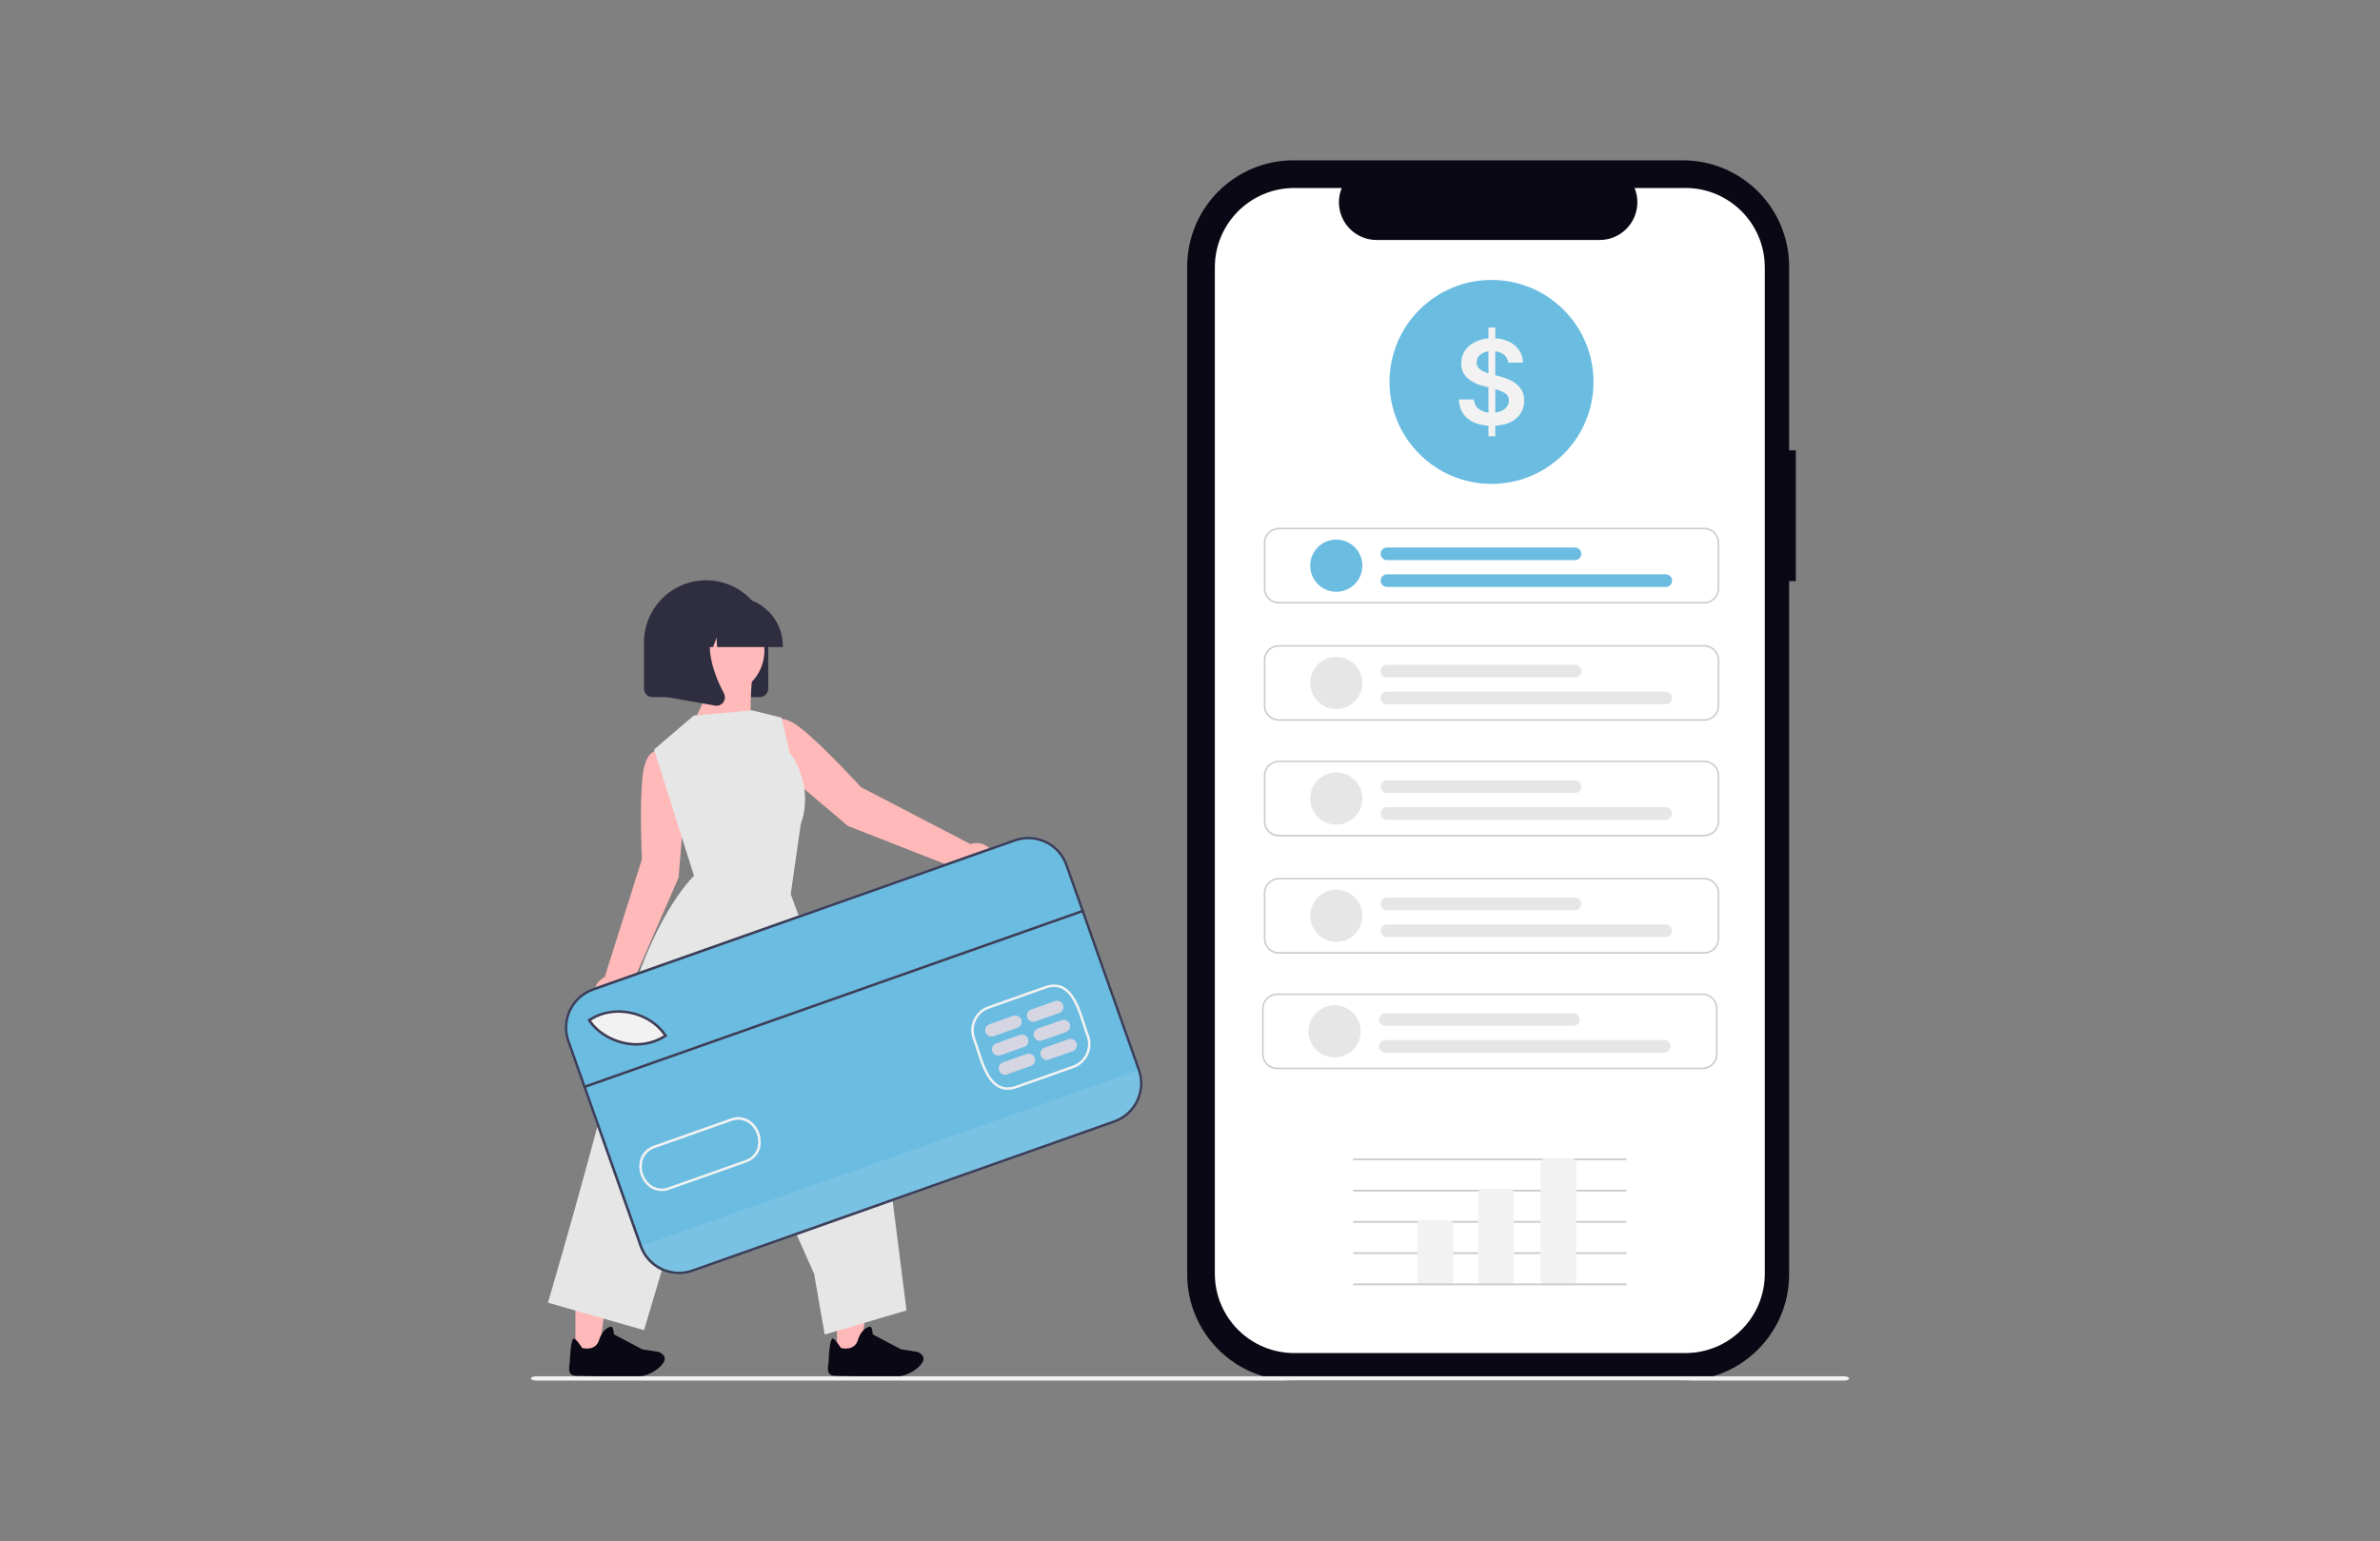 <?xml version="1.0" encoding="UTF-8"?>
<svg id="Layer_1" data-name="Layer 1" xmlns="http://www.w3.org/2000/svg" width="926.62" height="600.08" viewBox="0 0 926.62 600.08">
  <rect x="0" y="0" width="926.62" height="600.08" fill="#808080" stroke="none"/>
  <path d="M377.85,328.7l-42.67-22.19s-14.33-15.78-23.33-22.91c-9-7.12-11.77-1.89-11.77-1.89l-3.79,6.31,9.14,12.71,24.69,20.91,44.12,17.28c2.01,3.3,6.32,4.34,9.62,2.33,3.3-2.01,4.34-6.32,2.33-9.62-1.73-2.84-5.22-4.07-8.35-2.93h0Z" style="fill: #ffb9b9;"/>
  <path d="M266.86,309.51l-2.53-15.46-7.13-1.78s-5.66-1.74-6.98,9.66c-1.32,11.4-.3,32.69-.3,32.69l-14.48,45.86c-3.51,1.63-5.03,5.8-3.4,9.32,1.63,3.51,5.8,5.03,9.32,3.4,3.04-1.41,4.65-4.77,3.85-8.02l18.98-43.42,2.67-32.25Z" style="fill: #ffb9b9;"/>
  <path d="M325.86,526.4h9.33l4.44-36h-13.78v36Z" style="fill: #ffb9b9;"/>
  <path d="M224.05,526.4h9.33l4.44-36h-13.78v36Z" style="fill: #ffb9b9;"/>
  <path d="M295.85,271.45h-41.86c-1.79,0-3.25-1.45-3.25-3.25v-18.05c0-13.35,10.81-24.18,24.16-24.19,13.35,0,24.18,10.81,24.19,24.16v18.07c0,1.79-1.45,3.25-3.25,3.25Z" style="fill: #2f2e41;"/>
  <path d="M293,262.13s-2.19,19.98.89,24.71c1.85,2.89,2.65,6.33,2.27,9.74l-15.14,4.49-18.52-8.49s16.05-21.85,12.3-28.53c-3.75-6.69,18.2-1.91,18.2-1.91Z" style="fill: #ffb9b9;"/>
  <path d="M270.13,278.63l-15.48,13.22,12.7,40.21,2.87,8.98s-17.51,16.14-28.34,61.23c-10.83,45.09-28.55,105-28.55,105l37.41,10.71,30.43-101.99,35.79,80.02,4.13,23.67,31.85-9.39-7.51-59.36-37.57-102.74,3.9-27.24s5.86-13.59-4.32-27.99l-3.2-13.52-11.44-2.82-22.68,2.03Z" style="fill: #e6e6e6;"/>
  <circle cx="279.89" cy="253.3" r="17.73" style="fill: #ffb9b9;"/>
  <path d="M304.82,251.96h-25.6l-.26-3.67-1.31,3.67h-3.94l-.52-7.28-2.6,7.28h-7.63v-.36c.01-10.56,8.57-19.11,19.12-19.12h3.61c10.56.01,19.11,8.57,19.12,19.12v.36Z" style="fill: #2f2e41;"/>
  <path d="M279.01,274.82c-.19,0-.39-.02-.58-.05l-18.74-3.31v-30.98h20.63l-.51.6c-7.11,8.29-1.75,21.73,2.07,29,.57,1.09.47,2.41-.26,3.4-.61.84-1.58,1.34-2.62,1.34h0Z" style="fill: #2f2e41;"/>
  <path d="M434.01,437.2l-164.26,58.07c-8.46,2.98-17.73-1.45-20.72-9.9l-28.22-79.81c-2.98-8.46,1.45-17.73,9.9-20.72l164.26-58.07c8.46-2.98,17.73,1.45,20.72,9.9l28.22,79.81c2.98,8.46-1.45,17.73-9.9,20.72h0Z" style="fill: #6bbce1;"/>
  <path d="M443.91,416.48l.15.42c2.85,8.08-1.38,16.94-9.46,19.79l-165.08,58.37c-8.07,2.85-16.93-1.38-19.79-9.45l-.15-.42,194.33-68.71Z" style="fill: #f2f2f2; isolation: isolate; opacity: .1;"/>
  <path d="M259.5,403.38c-10.89,7.16-24.84,1.77-29.72-6.08l.78-.44c9.27-5.78,23.03-2.56,28.94,6.52Z" style="fill: #f2f2f2;"/>
  <path d="M395.94,423.7c-2.67.94-5.06.9-7.13-.13-4.67-2.32-6.87-9.21-8.63-14.74-.51-1.61-1-3.13-1.49-4.37v-.02c-1.79-5.13.89-10.74,6-12.58l22.09-7.81c2.66-.94,5.06-.9,7.12.13,4.67,2.32,6.87,9.2,8.63,14.74.51,1.61,1,3.14,1.49,4.38,1.8,5.14-.88,10.76-6,12.6l-22.09,7.81ZM379.6,404.11c.5,1.27.99,2.81,1.51,4.43,1.71,5.36,3.83,12.02,8.13,14.16,1.85.92,3.93.94,6.37.08l22.09-7.81c4.6-1.66,7.02-6.71,5.41-11.33-.5-1.26-.99-2.8-1.51-4.43-1.71-5.35-3.83-12.02-8.13-14.15-1.84-.92-3.92-.94-6.36-.08l-22.09,7.81c-4.6,1.66-7.01,6.7-5.41,11.32h0Z" style="fill: #f2f2f2;"/>
  <path d="M254.92,405.96c-3.88,1.35-8.06,1.58-12.07.66-5.85-1.28-11.16-4.78-13.86-9.12l-.27-.44,1.21-.69c9.41-5.86,23.52-2.68,29.61,6.67l.27.41-.41.27c-1.4.92-2.9,1.67-4.48,2.23ZM230.11,397.41c2.64,3.92,7.55,7.06,12.95,8.24,5.25,1.23,10.78.34,15.38-2.48-5.96-8.62-19.15-11.48-27.99-5.96l-.34.2Z" style="fill: #3f3d56;"/>
  <path d="M260.69,463.24c-2.81,1.11-6.01.58-8.31-1.38-2.69-2.35-3.95-5.93-3.34-9.45.57-3.03,2.79-5.49,5.76-6.36l29.44-10.41c2.85-1.18,6.12-.67,8.47,1.33,2.68,2.35,3.95,5.93,3.34,9.45-.58,3.04-2.63,5.28-5.76,6.35l-29.44,10.41-.15.06ZM254.98,447.04c-2.56.79-4.47,2.93-4.97,5.56-.55,3.17.59,6.39,3.01,8.51,2.08,1.76,4.98,2.21,7.49,1.15l29.45-10.41c2.62-.76,4.6-2.92,5.11-5.6.55-3.17-.59-6.39-3.01-8.51-2.08-1.76-4.98-2.21-7.5-1.15l-29.45,10.41-.14.05h0Z" style="fill: #f2f2f2;"/>
  <path d="M396.14,400.22l-9.28,3.28c-1.28.45-2.69-.22-3.14-1.5-.45-1.28.22-2.69,1.5-3.14l9.28-3.28c1.28-.45,2.69.22,3.14,1.5.45,1.28-.22,2.69-1.5,3.14h0Z" style="fill: #d6d6e3;"/>
  <path d="M398.76,407.65l-9.28,3.28c-1.28.45-2.69-.22-3.14-1.5-.45-1.28.22-2.69,1.5-3.14h0l9.28-3.28c1.28-.45,2.69.22,3.14,1.5.45,1.28-.22,2.69-1.5,3.14Z" style="fill: #d6d6e3;"/>
  <path d="M401.39,415.07l-9.28,3.28c-1.28.45-2.69-.22-3.14-1.5-.45-1.28.22-2.69,1.5-3.14h0l9.28-3.28c1.28-.45,2.69.22,3.14,1.5.45,1.28-.22,2.69-1.5,3.14Z" style="fill: #d6d6e3;"/>
  <path d="M412.38,394.48l-9.28,3.28c-1.28.45-2.69-.22-3.14-1.5-.45-1.28.22-2.69,1.5-3.14l9.28-3.28c1.28-.45,2.69.22,3.14,1.5.45,1.28-.22,2.69-1.5,3.14Z" style="fill: #d6d6e3;"/>
  <path d="M415,401.9l-9.28,3.28c-1.28.45-2.69-.22-3.14-1.5-.45-1.28.22-2.69,1.5-3.14l9.28-3.28c1.28-.45,2.69.22,3.14,1.5.45,1.28-.22,2.69-1.5,3.14Z" style="fill: #d6d6e3;"/>
  <path d="M417.63,409.33l-9.28,3.28c-1.28.45-2.69-.22-3.14-1.5-.45-1.28.22-2.69,1.5-3.14l9.28-3.28c1.28-.45,2.69.22,3.14,1.5.45,1.28-.22,2.69-1.5,3.14Z" style="fill: #d6d6e3;"/>
  <rect x="221.79" y="388.4" width="206.13" height=".98" transform="translate(-110.96 130.36) rotate(-19.45)" style="fill: #3f3d56;"/>
  <path d="M434.01,437.2l-164.26,58.07c-8.46,2.98-17.73-1.45-20.72-9.9l-28.22-79.81c-2.98-8.46,1.45-17.73,9.9-20.72l164.26-58.07c8.46-2.98,17.73,1.45,20.72,9.9l28.22,79.81c2.98,8.46-1.45,17.73-9.9,20.72h0ZM231.03,385.77c-7.94,2.82-12.1,11.53-9.3,19.47l28.22,79.81c2.82,7.94,11.53,12.1,19.47,9.3l164.26-58.08c7.94-2.82,12.1-11.53,9.3-19.47l-28.22-79.81c-2.81-7.94-11.52-12.1-19.47-9.3l-164.26,58.08Z" style="fill: #3f3d56;"/>
  <path d="M357.36,532.57c-2.75,2.41-6.3,3.7-9.96,3.63-6.74-.1-19.34-.3-22.27-.42-3.91-.18-2.62-3.59-2.49-5.94v-.23c.05-2.36.51-7.47,1.29-8.27s3.45,3.56,3.45,3.56c0,0,5.22,1.55,6.65-3.11s4.35-5.11,4.35-5.11c1.32-.59,1.39,2.93,1.39,2.93l11.04,5.82,6.48,1.04c.21.1.4.2.57.3,2.93,1.68,1.63,3.93-.51,5.82Z" style="fill: #090814;"/>
  <path d="M256.6,532.57c-2.75,2.41-6.3,3.7-9.96,3.63-6.74-.1-19.34-.3-22.27-.42-3.91-.18-2.62-3.59-2.49-5.94v-.23c.05-2.36.51-7.47,1.29-8.27s3.45,3.56,3.45,3.56c0,0,5.22,1.55,6.65-3.11s4.35-5.11,4.35-5.11c1.32-.59,1.39,2.93,1.39,2.93l11.04,5.82,6.48,1.04c.21.1.4.2.57.3,2.93,1.68,1.63,3.93-.51,5.82Z" style="fill: #090814;"/>
  <path d="M699.18,175.36h-2.61v-71.53c0-22.86-18.53-41.4-41.4-41.4h-151.55c-22.86,0-41.4,18.53-41.4,41.4h0v392.41c0,22.86,18.53,41.4,41.4,41.4h151.55c22.86,0,41.4-18.53,41.4-41.4h0V226.28h2.61v-50.92Z" style="fill: #090814;"/>
  <path d="M656.18,73.21h-19.78c3.06,7.51-.54,16.08-8.05,19.15-1.76.72-3.65,1.09-5.55,1.09h-86.82c-8.11,0-14.69-6.57-14.69-14.69,0-1.9.37-3.79,1.09-5.55h-18.48c-17.07,0-30.92,13.84-30.92,30.92h0v391.84c0,17.07,13.84,30.92,30.92,30.92h152.28c17.07,0,30.92-13.84,30.92-30.92V104.12c0-17.07-13.84-30.91-30.91-30.92h0Z" style="fill: #fff;"/>
  <path d="M206.67,536.78c0,.46.9.83,2.02.83h509.25c1.12,0,2.02-.37,2.02-.83s-.9-.84-2.02-.84H208.69c-1.12,0-2.02.37-2.02.84Z" style="fill: #f2f2f2;"/>
  <g>
    <path d="M663.52,235.02h-165.63c-3.22,0-5.83-2.62-5.84-5.84v-17.82c0-3.22,2.62-5.83,5.84-5.84h165.63c3.22,0,5.83,2.62,5.84,5.84v17.82c0,3.22-2.62,5.83-5.84,5.84h0ZM497.89,206.14c-2.88,0-5.22,2.34-5.22,5.22v17.82c0,2.88,2.34,5.22,5.22,5.22h165.63c2.88,0,5.22-2.34,5.22-5.22v-17.82c0-2.88-2.34-5.22-5.22-5.23h-165.63Z" style="fill: #ccc;"/>
    <path d="M520.27,230.44c-5.61,0-10.16-4.55-10.16-10.16,0-5.61,4.55-10.16,10.16-10.16,5.61,0,10.16,4.55,10.16,10.16h0c0,5.61-4.55,10.16-10.16,10.16Z" style="fill: #6bbce1;"/>
    <path d="M648.51,228.57h-108.47c-1.36.02-2.48-1.06-2.5-2.42-.02-1.36,1.06-2.48,2.42-2.5.03,0,.05,0,.08,0h108.47c1.36-.02,2.48,1.06,2.5,2.42.02,1.36-1.06,2.48-2.42,2.5-.03,0-.05,0-.08,0Z" style="fill: #6bbce1;"/>
    <path d="M613.17,218.12h-73.14c-1.36.02-2.48-1.06-2.5-2.42-.02-1.36,1.06-2.48,2.42-2.5.03,0,.05,0,.08,0h73.14c1.36-.02,2.48,1.06,2.5,2.42.02,1.36-1.06,2.48-2.42,2.5-.03,0-.05,0-.08,0Z" style="fill: #6bbce1;"/>
  </g>
  <g>
    <path d="M663.52,280.69h-165.63c-3.22,0-5.83-2.62-5.84-5.84v-17.82c0-3.22,2.62-5.83,5.84-5.84h165.63c3.22,0,5.83,2.62,5.84,5.84v17.82c0,3.22-2.62,5.83-5.84,5.84h0ZM497.89,251.8c-2.88,0-5.22,2.34-5.22,5.22v17.82c0,2.88,2.34,5.22,5.22,5.22h165.63c2.88,0,5.22-2.34,5.22-5.22v-17.82c0-2.88-2.34-5.22-5.22-5.23h-165.63Z" style="fill: #ccc;"/>
    <path d="M520.27,276.1c-5.61,0-10.16-4.55-10.16-10.16,0-5.61,4.55-10.16,10.16-10.16,5.61,0,10.16,4.55,10.16,10.16h0c0,5.61-4.55,10.16-10.16,10.16Z" style="fill: #e6e6e6;"/>
    <path d="M648.51,274.24h-108.47c-1.36.02-2.48-1.06-2.5-2.42-.02-1.36,1.06-2.48,2.42-2.5.03,0,.05,0,.08,0h108.47c1.36-.02,2.48,1.06,2.5,2.42.02,1.36-1.06,2.48-2.42,2.5-.03,0-.05,0-.08,0Z" style="fill: #e6e6e6;"/>
    <path d="M613.17,263.79h-73.14c-1.36.02-2.48-1.06-2.5-2.42-.02-1.36,1.06-2.48,2.42-2.5.03,0,.05,0,.08,0h73.14c1.36-.02,2.48,1.06,2.5,2.42.02,1.36-1.06,2.48-2.42,2.5-.03,0-.05,0-.08,0Z" style="fill: #e6e6e6;"/>
  </g>
  <g>
    <path d="M663.52,325.7h-165.63c-3.22,0-5.83-2.62-5.84-5.84v-17.82c0-3.22,2.62-5.83,5.84-5.84h165.63c3.22,0,5.83,2.62,5.84,5.84v17.82c0,3.22-2.62,5.83-5.84,5.84h0ZM497.89,296.81c-2.88,0-5.22,2.34-5.22,5.22v17.82c0,2.88,2.34,5.22,5.22,5.22h165.63c2.88,0,5.22-2.34,5.22-5.22v-17.82c0-2.88-2.34-5.22-5.22-5.23h-165.63Z" style="fill: #ccc;"/>
    <path d="M520.27,321.11c-5.61,0-10.16-4.55-10.16-10.16,0-5.61,4.55-10.16,10.16-10.16,5.61,0,10.16,4.55,10.16,10.16h0c0,5.61-4.55,10.16-10.16,10.16Z" style="fill: #e6e6e6;"/>
    <path d="M648.51,319.24h-108.47c-1.36.02-2.48-1.06-2.5-2.42-.02-1.36,1.06-2.48,2.42-2.5.03,0,.05,0,.08,0h108.47c1.36-.02,2.48,1.06,2.5,2.42.02,1.36-1.06,2.48-2.42,2.5-.03,0-.05,0-.08,0Z" style="fill: #e6e6e6;"/>
    <path d="M613.17,308.8h-73.14c-1.36.02-2.48-1.06-2.5-2.42-.02-1.36,1.06-2.48,2.42-2.5.03,0,.05,0,.08,0h73.14c1.36-.02,2.48,1.06,2.5,2.42.02,1.36-1.06,2.48-2.42,2.5-.03,0-.05,0-.08,0Z" style="fill: #e6e6e6;"/>
  </g>
  <g>
    <path d="M663.52,371.36h-165.63c-3.22,0-5.83-2.62-5.84-5.84v-17.82c0-3.22,2.62-5.83,5.84-5.84h165.63c3.22,0,5.83,2.62,5.84,5.84v17.82c0,3.22-2.62,5.83-5.84,5.84h0ZM497.89,342.47c-2.88,0-5.22,2.34-5.22,5.22v17.82c0,2.88,2.34,5.22,5.22,5.22h165.63c2.88,0,5.22-2.34,5.22-5.22v-17.82c0-2.88-2.34-5.22-5.22-5.23h-165.63Z" style="fill: #ccc;"/>
    <path d="M520.27,366.78c-5.61,0-10.16-4.55-10.16-10.16,0-5.61,4.55-10.16,10.16-10.16,5.61,0,10.16,4.55,10.16,10.16h0c0,5.61-4.55,10.16-10.16,10.16Z" style="fill: #e6e6e6;"/>
    <path d="M648.51,364.91h-108.47c-1.36.02-2.48-1.06-2.5-2.42-.02-1.36,1.06-2.48,2.42-2.5.03,0,.05,0,.08,0h108.47c1.36-.02,2.48,1.06,2.5,2.42.02,1.36-1.06,2.48-2.42,2.5-.03,0-.05,0-.08,0Z" style="fill: #e6e6e6;"/>
    <path d="M613.17,354.46h-73.14c-1.36.02-2.48-1.06-2.5-2.42-.02-1.36,1.06-2.48,2.42-2.5.03,0,.05,0,.08,0h73.14c1.36-.02,2.48,1.06,2.5,2.42.02,1.36-1.06,2.48-2.42,2.5-.03,0-.05,0-.08,0Z" style="fill: #e6e6e6;"/>
  </g>
  <g>
    <path d="M662.86,416.37h-165.63c-3.22,0-5.83-2.62-5.84-5.84v-17.82c0-3.22,2.62-5.83,5.84-5.84h165.63c3.22,0,5.83,2.62,5.84,5.84v17.82c0,3.22-2.62,5.83-5.84,5.84h0ZM497.23,387.48c-2.88,0-5.22,2.34-5.22,5.22v17.82c0,2.88,2.34,5.22,5.22,5.22h165.63c2.88,0,5.22-2.34,5.22-5.22v-17.82c0-2.88-2.34-5.22-5.22-5.23h-165.63Z" style="fill: #ccc;"/>
    <path d="M519.61,411.78c-5.61,0-10.16-4.55-10.16-10.16,0-5.61,4.55-10.16,10.16-10.16,5.61,0,10.16,4.55,10.16,10.16h0c0,5.61-4.55,10.16-10.16,10.16Z" style="fill: #e6e6e6;"/>
    <path d="M647.85,409.92h-108.47c-1.36.02-2.48-1.06-2.5-2.42-.02-1.36,1.06-2.48,2.42-2.5.03,0,.05,0,.08,0h108.47c1.36-.02,2.48,1.06,2.5,2.42.02,1.36-1.06,2.48-2.42,2.5-.03,0-.05,0-.08,0Z" style="fill: #e6e6e6;"/>
    <path d="M612.51,399.47h-73.14c-1.36.02-2.48-1.06-2.5-2.42-.02-1.36,1.06-2.48,2.42-2.5.03,0,.05,0,.08,0h73.14c1.36-.02,2.48,1.06,2.5,2.42.02,1.36-1.06,2.48-2.42,2.5-.03,0-.05,0-.08,0Z" style="fill: #e6e6e6;"/>
  </g>
  <circle cx="580.7" cy="148.72" r="39.71" style="fill: #6bbce1;"/>
  <path d="M632.97,451.84h-105.87c-.2,0-.36-.16-.36-.36s.16-.36.36-.36h105.87c.2,0,.36.16.36.36s-.16.36-.36.36h0Z" style="fill: #ccc;"/>
  <path d="M632.97,464h-105.87c-.2,0-.36-.16-.36-.36s.16-.36.36-.36h105.87c.2,0,.36.16.36.36s-.16.36-.36.36h0Z" style="fill: #ccc;"/>
  <path d="M632.97,476.17h-105.87c-.2,0-.36-.16-.36-.36s.16-.36.36-.36h105.87c.2,0,.36.16.36.36s-.16.36-.36.36h0Z" style="fill: #ccc;"/>
  <path d="M632.97,488.33h-105.87c-.2,0-.36-.16-.36-.36s.16-.36.36-.36h105.87c.2,0,.36.16.36.36s-.16.36-.36.36h0Z" style="fill: #ccc;"/>
  <path d="M564,500.48h-10.37c-.99,0-1.79-.8-1.79-1.79v-21.81c0-.99.8-1.79,1.79-1.79h10.37c.99,0,1.79.8,1.79,1.79v21.81c0,.99-.8,1.79-1.79,1.79h0Z" style="fill: #f2f2f2;"/>
  <path d="M587.61,500.49h-10.37c-.99,0-1.79-.8-1.79-1.79v-33.98c0-.99.8-1.79,1.79-1.79h10.37c.99,0,1.79.8,1.79,1.79v33.98c0,.99-.8,1.79-1.79,1.79h0Z" style="fill: #f2f2f2;"/>
  <path d="M611.93,500.49h-10.37c-.99,0-1.79-.8-1.79-1.79v-45.78c0-.99.8-1.79,1.79-1.79h10.37c.99,0,1.79.8,1.79,1.79v45.78c0,.99-.8,1.79-1.79,1.79h0Z" style="fill: #f2f2f2;"/>
  <path d="M632.97,500.49h-105.87c-.2,0-.36-.16-.36-.36s.16-.36.36-.36h105.87c.2,0,.36.16.36.36s-.16.36-.36.36h0Z" style="fill: #ccc;"/>
  <path d="M579.5,169.9v-4.12c-3.46-.21-6.21-1.19-8.26-2.95-2.05-1.76-3.13-4.18-3.25-7.27h5.86c.04,1.39.68,2.7,1.76,3.59,1.12.88,2.48,1.41,3.9,1.54v-9.85l-1.78-.47c-2.4-.52-4.63-1.63-6.49-3.23-1.56-1.47-2.41-3.54-2.33-5.68-.03-1.7.45-3.38,1.37-4.81.95-1.42,2.24-2.58,3.76-3.36,1.7-.88,3.56-1.4,5.47-1.54v-4.21h2.67v4.19c1.96.08,3.88.58,5.62,1.47,1.52.77,2.81,1.92,3.75,3.34.91,1.39,1.4,3.01,1.42,4.68h-5.77c-.09-1.17-.65-2.25-1.54-3.01-1-.8-2.22-1.29-3.5-1.4v9.29l1.49.38c1.62.4,3.2.98,4.69,1.73,1.44.71,2.69,1.74,3.66,3.02.98,1.4,1.48,3.08,1.41,4.79.07,2.59-1.01,5.08-2.95,6.79-1.97,1.78-4.73,2.78-8.3,2.98v4.12h-2.67ZM582.17,160.66c1.41-.12,2.75-.66,3.84-1.56.94-.77,1.47-1.93,1.46-3.14.05-1.12-.5-2.19-1.45-2.79-1.19-.74-2.49-1.29-3.85-1.61v9.11ZM579.5,145.4v-8.57c-1.25.12-2.43.64-3.37,1.47-.79.72-1.23,1.74-1.21,2.81-.05,1.11.48,2.18,1.41,2.79.98.66,2.05,1.17,3.18,1.5Z" style="fill: #f2f2f2;"/>
</svg>